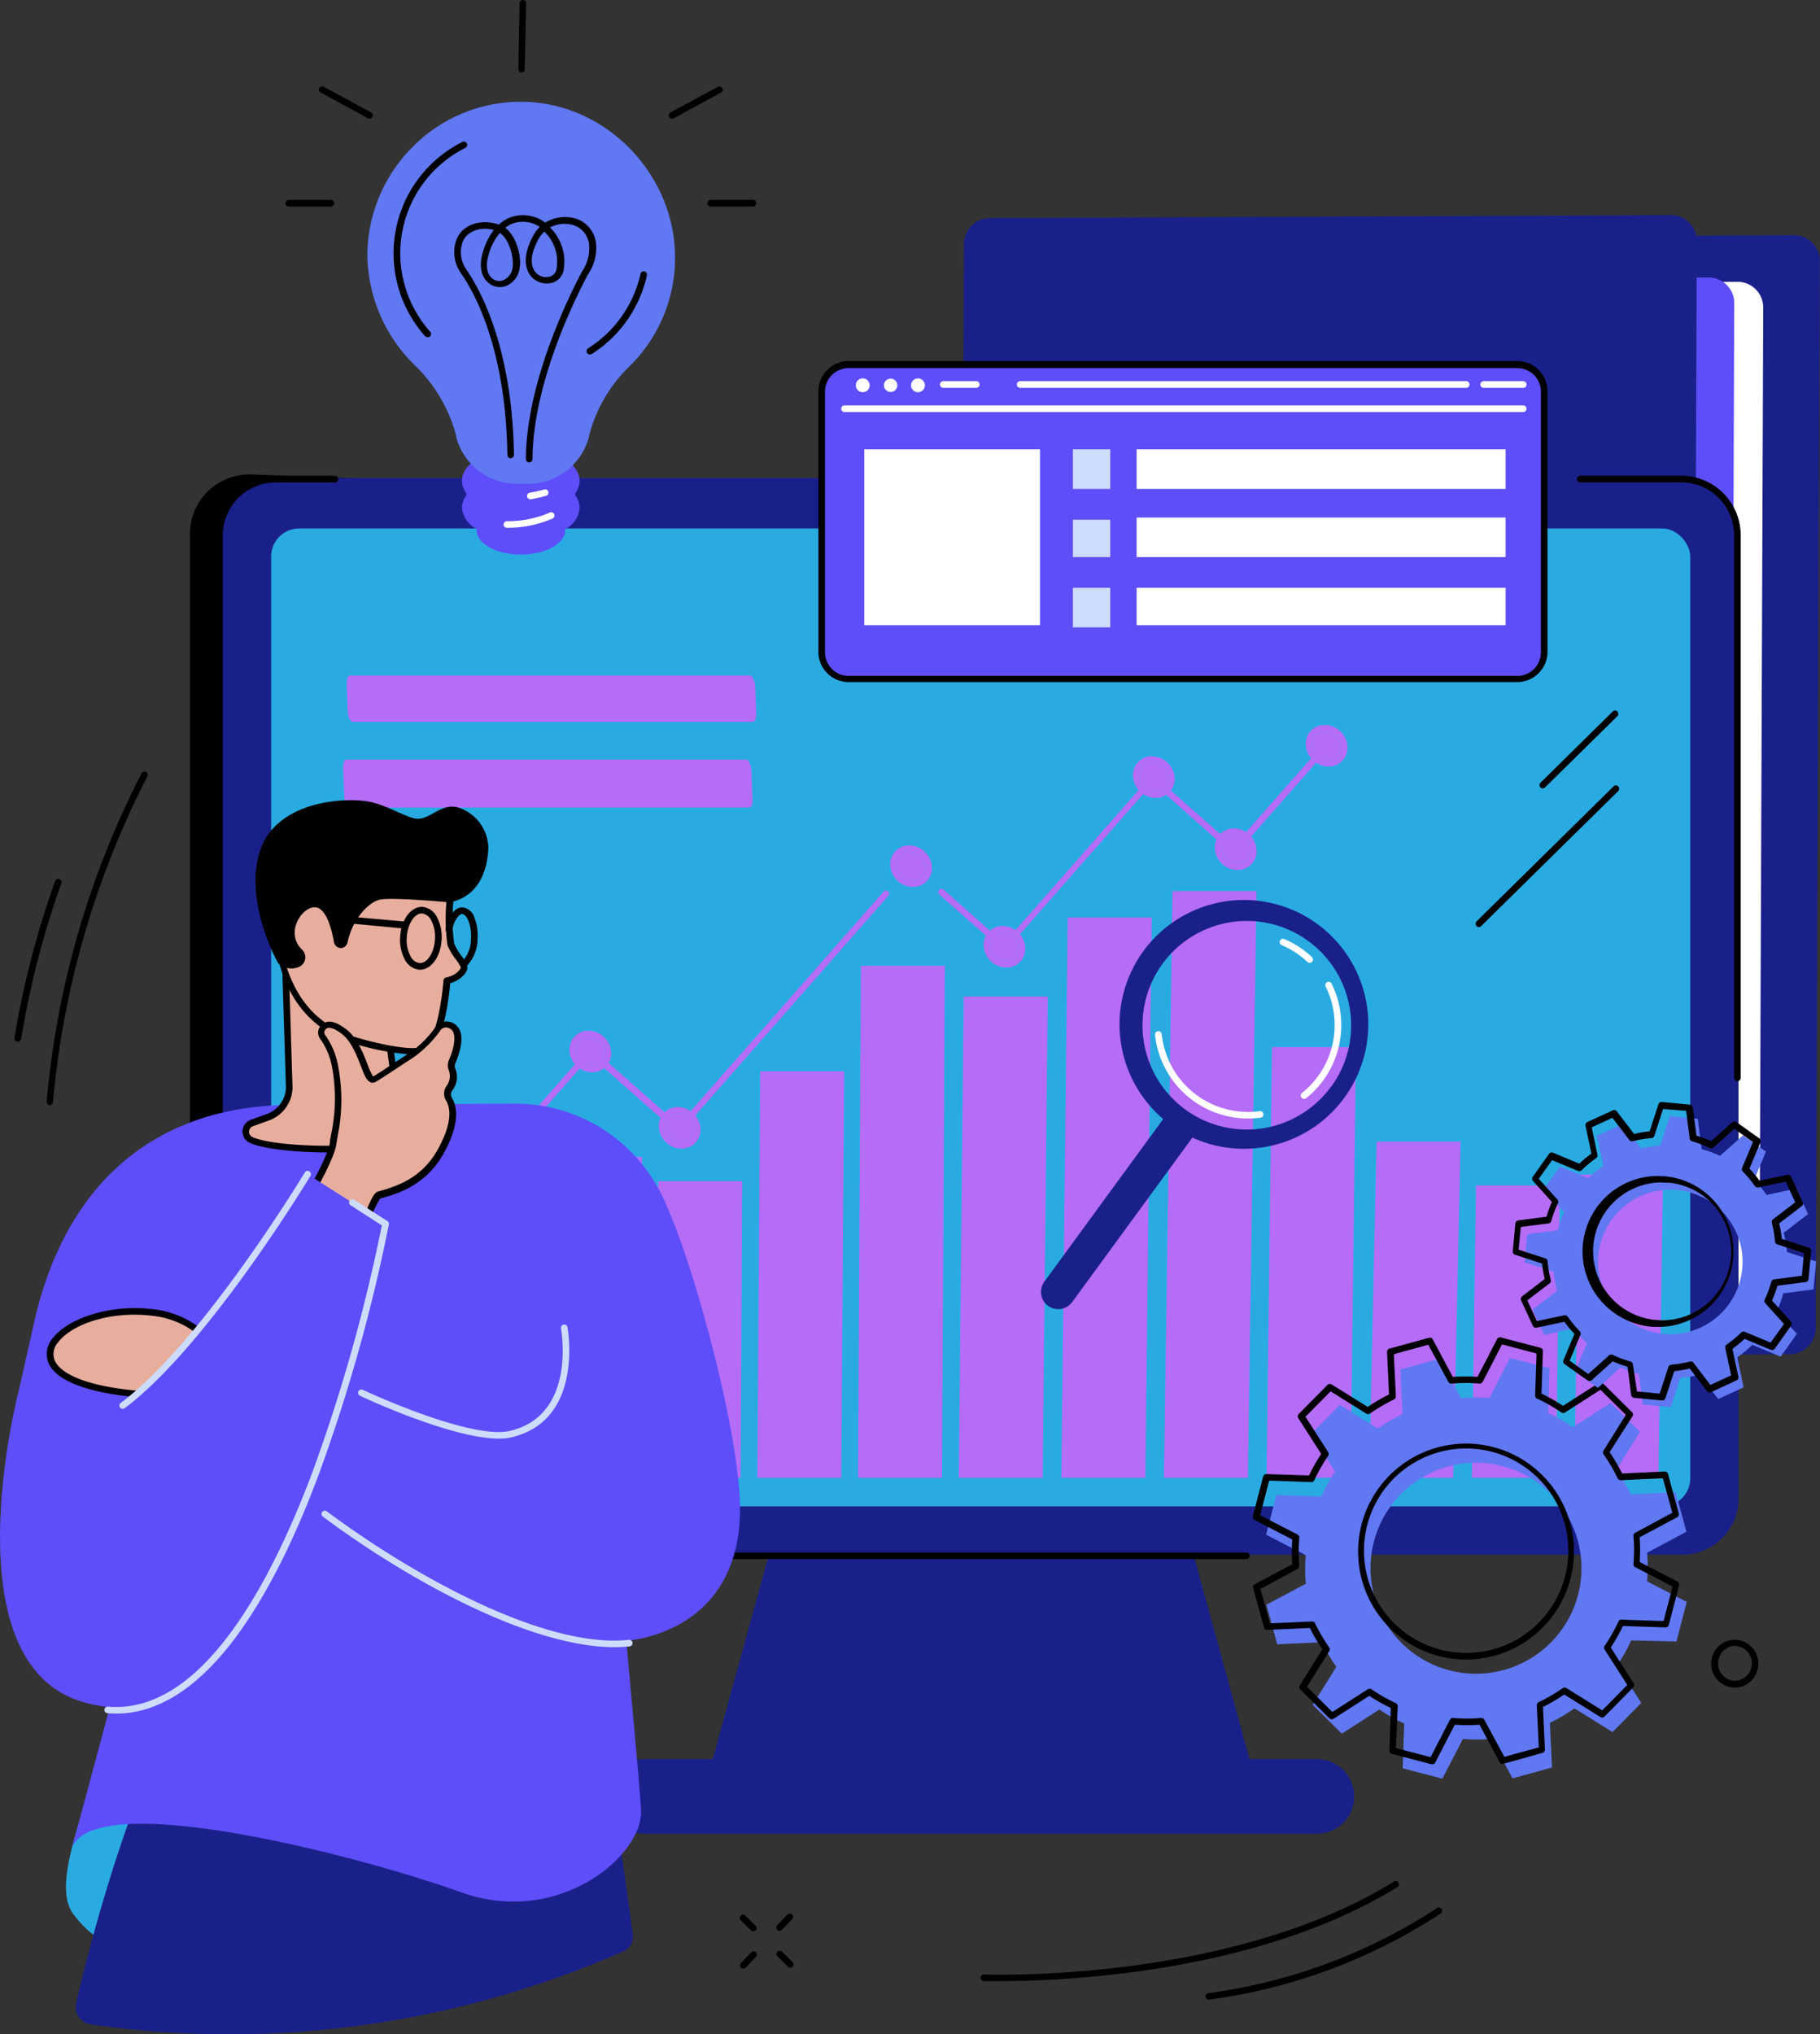 <svg xmlns="http://www.w3.org/2000/svg" viewBox="0 0 272.5 304.44"><rect x="0" y="0" width="272.5" height="304.44" fill="#333333" stroke="none"/><defs><style>.cls-1{fill:#1a2089;}.cls-2{fill:#fff;}.cls-3{fill:#5d4efa;}.cls-4{fill:#29abe2;}.cls-5{fill:#b56cf7;}.cls-6{fill:#cddbfd;}.cls-7{fill:#6078f2;}.cls-8{fill:#e7ae9e;}</style></defs><title>how_nlp_works</title><g id="Layer_2" data-name="Layer 2"><g id="Layer_1-2" data-name="Layer 1"><g id="Business_Intelligence" data-name="Business Intelligence"><path class="cls-1" d="M162.12,199.28l.61-159.72a3.91,3.91,0,0,1,3.88-3.9l102-.46a3.85,3.85,0,0,1,3.86,3.87l-.61,159.72a3.91,3.91,0,0,1-3.88,3.9l-102,.46A3.84,3.84,0,0,1,162.12,199.28Z"/><path class="cls-2" d="M153.7,193.15l.56-146.6a3.92,3.92,0,0,1,3.88-3.91l102-.46A3.84,3.84,0,0,1,264,46.05l-.56,146.6a3.92,3.92,0,0,1-3.88,3.91l-102,.46A3.85,3.85,0,0,1,153.7,193.15Z"/><path class="cls-3" d="M149.38,192.49l.55-146.6a3.91,3.91,0,0,1,3.88-3.9l102-.46a3.83,3.83,0,0,1,3.85,3.87L259.15,192a3.92,3.92,0,0,1-3.88,3.9l-102,.46A3.84,3.84,0,0,1,149.38,192.49Z"/><path class="cls-1" d="M143.69,202.45l.63-165.89a3.91,3.91,0,0,1,3.88-3.91l102-.46a3.85,3.85,0,0,1,3.85,3.87L253.46,202a3.91,3.91,0,0,1-3.88,3.9l-102,.46A3.83,3.83,0,0,1,143.69,202.45Z"/><path d="M111.77,229.25c.43-.24.87-.48,1.31-.7a116.69,116.69,0,0,1,12.25-4.9c15.21-5.53,30.89-9.59,46.4-14.2,5.48-1.63,11-3.24,16.49-4.74C209.47,160.16,247.69,79,244.12,79L37.36,71a8.93,8.93,0,0,0-8.93,8.91V224.27a8.94,8.94,0,0,0,8.93,8.92l74.71-5.06Z"/><polygon class="cls-1" points="173.23 214.77 120.51 214.77 105.55 269.37 188.19 269.37 173.23 214.77"/><path class="cls-1" d="M188.19,269.86H105.55a.49.49,0,0,1-.39-.19.47.47,0,0,1-.08-.43l15-54.6a.5.5,0,0,1,.48-.36h52.72a.5.5,0,0,1,.48.36l14.95,54.6a.5.5,0,0,1-.08.43A.49.49,0,0,1,188.19,269.86Zm-82-1h81.34l-14.69-53.61h-52Z"/><rect class="cls-1" x="33.03" y="71.54" width="227.27" height="161.16" rx="8.41"/><path class="cls-1" d="M197.16,263.78H96.58a5.1,5.1,0,1,0,0,10.19H197.16a5.1,5.1,0,1,0,0-10.19Z"/><path class="cls-1" d="M197.16,274.47H96.58a5.59,5.59,0,1,1,0-11.18H197.16a5.59,5.59,0,1,1,0,11.18ZM96.58,264.27a4.61,4.61,0,1,0,0,9.21H197.16a4.61,4.61,0,1,0,0-9.21Z"/><path d="M260.14,161.82a.49.49,0,0,1-.5-.49V80.12a7.93,7.93,0,0,0-7.92-7.92h-15.1a.5.5,0,0,1,0-1h15.1a8.92,8.92,0,0,1,8.91,8.91v81.21A.49.49,0,0,1,260.14,161.82Z"/><path d="M186.63,233.36H41.28a8.92,8.92,0,0,1-8.91-8.91V80.12a8.92,8.92,0,0,1,8.91-8.91h8.86a.5.5,0,0,1,0,1H41.28a7.93,7.93,0,0,0-7.92,7.92V224.45a7.93,7.93,0,0,0,7.92,7.92H186.63a.49.49,0,0,1,.49.49A.5.5,0,0,1,186.63,233.36Z"/><rect class="cls-4" x="40.6" y="79.1" width="212.47" height="146.36" rx="4.18"/><rect class="cls-5" x="68.16" y="186.32" width="12.58" height="34.86"/><polygon class="cls-5" points="95.81 221.19 96.14 173.17 83.56 173.17 83.23 221.19 95.81 221.19"/><polygon class="cls-5" points="110.89 221.19 111.12 176.78 98.54 176.78 98.31 221.19 110.89 221.19"/><polygon class="cls-5" points="125.96 221.19 126.4 160.34 113.82 160.34 113.39 221.19 125.96 221.19"/><polygon class="cls-5" points="141.04 221.19 141.47 144.55 128.89 144.55 128.47 221.19 141.04 221.19"/><polygon class="cls-5" points="156.12 221.19 156.87 149.16 144.29 149.16 143.55 221.19 156.12 221.19"/><polygon class="cls-5" points="171.49 221.19 172.44 137.32 159.86 137.32 158.91 221.19 171.49 221.19"/><polygon class="cls-5" points="186.85 221.19 188.13 133.37 175.55 133.37 174.27 221.19 186.85 221.19"/><polygon class="cls-5" points="202.21 221.19 203.03 156.72 190.45 156.72 189.63 221.19 202.21 221.19"/><polygon class="cls-5" points="217.58 221.19 218.69 170.87 206.11 170.87 205 221.19 217.58 221.19"/><polygon class="cls-5" points="232.94 221.19 233.57 177.44 220.99 177.44 220.37 221.19 232.94 221.19"/><polygon class="cls-5" points="248.31 221.19 249 175.8 236.43 175.8 235.73 221.19 248.31 221.19"/><path class="cls-5" d="M150.34,142.28a.5.5,0,0,1-.33-.12l-9.38-8.28a.5.5,0,0,1,0-.7.49.49,0,0,1,.69,0l9,8,21.91-24.91a.51.51,0,0,1,.34-.17.52.52,0,0,1,.36.12l11.8,10.42,14-15.89a.5.5,0,0,1,.74.66l-14.3,16.26a.54.54,0,0,1-.34.16.48.48,0,0,1-.36-.12L172.62,117.2l-21.91,24.91a.51.51,0,0,1-.34.17Z"/><path class="cls-5" d="M69.38,179.48a.45.45,0,0,1-.32-.13.48.48,0,0,1,0-.69l19-21.61a.51.51,0,0,1,.34-.17.53.53,0,0,1,.36.13l12.85,11.34,30.67-34.88a.49.49,0,0,1,.7-.05.5.5,0,0,1,0,.7l-31,35.25a.51.51,0,0,1-.34.17.48.48,0,0,1-.36-.12L88.43,158.07,69.75,179.31A.48.48,0,0,1,69.38,179.48Z"/><path class="cls-5" d="M86.26,157.38a1.83,1.83,0,0,1,1.86-2.11,2.46,2.46,0,0,1,2.38,2.11,1.82,1.82,0,0,1-1.85,2.1A2.47,2.47,0,0,1,86.26,157.38Z"/><path class="cls-5" d="M88.12,155.27a2.46,2.46,0,0,1,2.38,2.11,1.82,1.82,0,0,1-1.85,2.1,2.47,2.47,0,0,1-2.39-2.1,1.83,1.83,0,0,1,1.86-2.11Zm0-1a2.83,2.83,0,0,0-2.16.95,2.88,2.88,0,0,0-.68,2.27,3.45,3.45,0,0,0,3.37,3,2.81,2.81,0,0,0,2.83-3.22,3.45,3.45,0,0,0-3.36-3Z"/><path class="cls-5" d="M148.27,141.7a1.83,1.83,0,0,1,1.86-2.1,2.46,2.46,0,0,1,2.38,2.1,1.82,1.82,0,0,1-1.85,2.11A2.47,2.47,0,0,1,148.27,141.7Z"/><path class="cls-5" d="M150.13,139.6a2.46,2.46,0,0,1,2.38,2.1,1.82,1.82,0,0,1-1.85,2.11,2.47,2.47,0,0,1-2.39-2.11,1.83,1.83,0,0,1,1.86-2.1Zm0-1a2.81,2.81,0,0,0-2.83,3.22,3.44,3.44,0,0,0,3.36,3,2.81,2.81,0,0,0,2.83-3.22,3.44,3.44,0,0,0-3.36-3Z"/><path class="cls-5" d="M170.64,116.27a1.82,1.82,0,0,1,1.85-2.11,2.47,2.47,0,0,1,2.39,2.11,1.82,1.82,0,0,1-1.85,2.1A2.47,2.47,0,0,1,170.64,116.27Z"/><path class="cls-5" d="M172.49,114.16a2.47,2.47,0,0,1,2.39,2.11,1.82,1.82,0,0,1-1.85,2.1,2.47,2.47,0,0,1-2.39-2.1,1.82,1.82,0,0,1,1.85-2.11Zm0-1a2.84,2.84,0,0,0-2.16,1,2.88,2.88,0,0,0-.67,2.27,3.45,3.45,0,0,0,3.37,3,2.82,2.82,0,0,0,2.83-3.22,3.45,3.45,0,0,0-3.37-3Z"/><path class="cls-5" d="M182.9,127.09a1.82,1.82,0,0,1,1.85-2.1,2.47,2.47,0,0,1,2.39,2.1,1.82,1.82,0,0,1-1.85,2.11A2.47,2.47,0,0,1,182.9,127.09Z"/><path class="cls-5" d="M184.75,125a2.47,2.47,0,0,1,2.39,2.1,1.82,1.82,0,0,1-1.85,2.11,2.47,2.47,0,0,1-2.39-2.11,1.82,1.82,0,0,1,1.85-2.1Zm0-1a2.81,2.81,0,0,0-2.83,3.22,3.45,3.45,0,0,0,3.37,3,2.81,2.81,0,0,0,2.15-.95,2.85,2.85,0,0,0,.68-2.27,3.44,3.44,0,0,0-3.37-3Z"/><path class="cls-5" d="M196.51,111.62a1.82,1.82,0,0,1,1.85-2.11,2.47,2.47,0,0,1,2.39,2.11,1.82,1.82,0,0,1-1.85,2.1A2.47,2.47,0,0,1,196.51,111.62Z"/><path class="cls-5" d="M198.36,109.51a2.47,2.47,0,0,1,2.39,2.11,1.82,1.82,0,0,1-1.85,2.1,2.47,2.47,0,0,1-2.39-2.1,1.82,1.82,0,0,1,1.85-2.11Zm0-1a2.81,2.81,0,0,0-2.83,3.22,3.45,3.45,0,0,0,3.37,3,2.82,2.82,0,0,0,2.15-.95,2.87,2.87,0,0,0,.68-2.27,3.45,3.45,0,0,0-3.37-3Z"/><path class="cls-5" d="M99.65,168.8a1.82,1.82,0,0,1,1.85-2.1,2.46,2.46,0,0,1,2.38,2.1,1.82,1.82,0,0,1-1.85,2.11A2.46,2.46,0,0,1,99.65,168.8Z"/><path class="cls-5" d="M101.5,166.7a2.46,2.46,0,0,1,2.38,2.1,1.82,1.82,0,0,1-1.85,2.11,2.46,2.46,0,0,1-2.38-2.11,1.82,1.82,0,0,1,1.85-2.1Zm0-1a2.81,2.81,0,0,0-2.83,3.22,3.45,3.45,0,0,0,3.36,3,2.81,2.81,0,0,0,2.83-3.22,3.45,3.45,0,0,0-3.36-3Z"/><path class="cls-5" d="M134.29,129.64a1.83,1.83,0,0,1,1.86-2.1,2.46,2.46,0,0,1,2.38,2.1,1.82,1.82,0,0,1-1.85,2.11A2.48,2.48,0,0,1,134.29,129.64Z"/><path class="cls-5" d="M136.15,127.54a2.46,2.46,0,0,1,2.38,2.1,1.82,1.82,0,0,1-1.85,2.11,2.48,2.48,0,0,1-2.39-2.11,1.83,1.83,0,0,1,1.86-2.1Zm0-1a2.8,2.8,0,0,0-2.83,3.21,3.43,3.43,0,0,0,3.36,3,2.8,2.8,0,0,0,2.83-3.21,3.44,3.44,0,0,0-3.36-3Z"/><path class="cls-5" d="M66.81,179.15A1.82,1.82,0,0,1,68.66,177a2.47,2.47,0,0,1,2.39,2.11,1.83,1.83,0,0,1-1.86,2.1A2.46,2.46,0,0,1,66.81,179.15Z"/><path class="cls-5" d="M68.66,177a2.47,2.47,0,0,1,2.39,2.11,1.83,1.83,0,0,1-1.86,2.1,2.46,2.46,0,0,1-2.38-2.1A1.82,1.82,0,0,1,68.66,177Zm0-1a2.81,2.81,0,0,0-2.83,3.22,3.45,3.45,0,0,0,3.36,3A2.81,2.81,0,0,0,72,179a3.44,3.44,0,0,0-3.36-3Z"/><path class="cls-5" d="M112.73,108.05H52.84c-.38,0-.75-.73-.79-1.64l-.14-4c0-.74.19-1.31.49-1.31h59.9c.38,0,.75.91.78,1.82l.14,3.87C113.25,107.56,113,108.05,112.73,108.05Z"/><path class="cls-5" d="M112.27,120.87h-60c-.34,0-.68-.71-.71-1.53L51.36,115c0-.66.15-1.31.42-1.31h60c.34,0,.7.92.73,1.74l.16,4.28C112.72,120.33,112.55,120.87,112.27,120.87Z"/><path d="M181,299.3a.5.5,0,0,1-.49-.43.48.48,0,0,1,.42-.55,82.52,82.52,0,0,0,34.24-12.74.49.49,0,1,1,.54.82,83.41,83.41,0,0,1-34.64,12.89Z"/><path d="M149.86,296.52c-1.6,0-2.51,0-2.56,0a.49.49,0,0,1-.48-.51.5.5,0,0,1,.52-.48c.36,0,36.7,1.36,61.34-13.9a.49.49,0,1,1,.52.83C188.13,295.48,158.65,296.52,149.86,296.52Z"/><path d="M7.44,165.41h0a.49.49,0,0,1-.45-.54,133.08,133.08,0,0,1,14.2-49.12.49.49,0,0,1,.88.45A132.16,132.16,0,0,0,7.93,165,.49.49,0,0,1,7.44,165.41Z"/><path d="M2.65,155.91H2.57a.49.49,0,0,1-.4-.57A133.37,133.37,0,0,1,8.25,131.9a.49.49,0,1,1,.92.33,133.18,133.18,0,0,0-6,23.26A.5.5,0,0,1,2.65,155.91Z"/><path class="cls-2" d="M242,118l-20.57,20.25Z"/><path d="M221.43,138.75a.49.49,0,0,1-.35-.15.49.49,0,0,1,0-.7l20.56-20.25a.5.5,0,0,1,.7.7L221.78,138.6A.49.49,0,0,1,221.43,138.75Z"/><path class="cls-2" d="M241.86,106.88,231,117.54Z"/><path d="M231,118a.51.51,0,0,1-.36-.15.49.49,0,0,1,0-.69l10.82-10.66a.49.49,0,1,1,.7.7l-10.83,10.66A.49.49,0,0,1,231,118Z"/><path d="M116.7,289a.51.51,0,0,1-.34-.14.5.5,0,0,1,0-.7l1.55-1.62a.49.49,0,0,1,.7,0,.5.5,0,0,1,0,.7l-1.55,1.62A.52.52,0,0,1,116.7,289Z"/><path d="M111.27,294.66a.48.48,0,0,1-.34-.13.5.5,0,0,1,0-.7l1.56-1.62a.48.48,0,0,1,.69,0,.49.49,0,0,1,0,.7l-1.55,1.62A.51.51,0,0,1,111.27,294.66Z"/><path d="M112.79,289.07a.49.49,0,0,1-.34-.14l-1.58-1.55a.5.5,0,0,1,.69-.71l1.58,1.56a.49.49,0,0,1,0,.7A.5.5,0,0,1,112.79,289.07Z"/><path d="M118.31,294.51a.52.52,0,0,1-.35-.14l-1.57-1.56a.48.48,0,0,1,0-.69.49.49,0,0,1,.7,0l1.58,1.55a.5.5,0,0,1,0,.7A.49.49,0,0,1,118.31,294.51Z"/><path d="M259.75,252.59a3.39,3.39,0,0,1-1.25-.24,3.5,3.5,0,0,1-2-1.9,3.62,3.62,0,0,1,1.8-4.72h0a3.48,3.48,0,0,1,2.67-.07,3.55,3.55,0,0,1,2,1.91,3.61,3.61,0,0,1-1.8,4.71A3.4,3.4,0,0,1,259.75,252.59Zm-1-6a2.62,2.62,0,0,0-1.29,3.43,2.5,2.5,0,0,0,1.41,1.37,2.39,2.39,0,0,0,1.91-.05,2.61,2.61,0,0,0,1.3-3.42,2.53,2.53,0,0,0-1.42-1.38,2.48,2.48,0,0,0-1.91,0Z"/><rect class="cls-3" x="123.03" y="54.57" width="108.18" height="47.03" rx="4.03"/><path d="M227.18,102.09H127.06a4.53,4.53,0,0,1-4.53-4.52v-39a4.53,4.53,0,0,1,4.53-4.53H227.18a4.53,4.53,0,0,1,4.52,4.53v39A4.53,4.53,0,0,1,227.18,102.09Zm-100.12-47a3.55,3.55,0,0,0-3.54,3.54v39a3.55,3.55,0,0,0,3.54,3.54H227.18a3.54,3.54,0,0,0,3.53-3.54v-39a3.54,3.54,0,0,0-3.53-3.54Z"/><path class="cls-2" d="M228.07,61.67H126.44a.49.49,0,0,1-.49-.49.5.5,0,0,1,.49-.5H228.07a.5.5,0,0,1,.49.5A.49.49,0,0,1,228.07,61.67Z"/><path class="cls-2" d="M130.21,57.67a1,1,0,0,1-2.07,0,1,1,0,1,1,2.07,0Z"/><path class="cls-2" d="M134.35,57.67a1,1,0,1,1-1-1A1,1,0,0,1,134.35,57.67Z"/><path class="cls-2" d="M138.48,57.67a1,1,0,0,1-2.07,0,1,1,0,1,1,2.07,0Z"/><path class="cls-2" d="M228.07,58.05h-5.92a.49.49,0,1,1,0-1h5.92a.49.49,0,1,1,0,1Z"/><path class="cls-2" d="M219.52,58.05H152.75a.49.49,0,0,1,0-1h66.77a.49.49,0,1,1,0,1Z"/><path class="cls-2" d="M146.17,58.05h-4.93a.49.49,0,0,1,0-1h4.93a.49.49,0,1,1,0,1Z"/><rect class="cls-2" x="129.4" y="67.26" width="26.31" height="26.31"/><rect class="cls-6" x="160.64" y="67.26" width="5.59" height="5.92"/><rect class="cls-2" x="170.18" y="67.26" width="55.25" height="5.92"/><rect class="cls-6" x="160.64" y="77.79" width="5.59" height="5.59"/><rect class="cls-2" x="170.18" y="77.46" width="55.25" height="5.92"/><rect class="cls-6" x="160.64" y="87.98" width="5.59" height="5.92"/><rect class="cls-2" x="170.18" y="87.98" width="55.25" height="5.59"/><path class="cls-3" d="M85.8,74.48a1,1,0,0,1,0-1.1,2.54,2.54,0,0,0,.49-1.47c0-2.4-3.72-4.35-8.31-4.35s-8.32,2-8.32,4.35a2.54,2.54,0,0,0,.49,1.47,1,1,0,0,1,0,1.1A2.56,2.56,0,0,0,69.66,76c0,1.14.84,2.18,2.21,3a1.74,1.74,0,0,0-.05.39c0,1.78,2.76,3.22,6.16,3.22s6.15-1.44,6.15-3.22a1.74,1.74,0,0,0,0-.39c1.37-.78,2.21-1.82,2.21-3A2.56,2.56,0,0,0,85.8,74.48Z"/><path class="cls-3" d="M78,83c-3.73,0-6.65-1.63-6.65-3.71a.66.66,0,0,1,0-.14A3.93,3.93,0,0,1,69.17,76a3.09,3.09,0,0,1,.57-1.75.45.45,0,0,0,0-.54,3,3,0,0,1-.57-1.75c0-2.71,3.87-4.84,8.81-4.84s8.8,2.13,8.8,4.84a3,3,0,0,1-.57,1.75.48.48,0,0,0,0,.54h0A3.09,3.09,0,0,1,86.78,76a3.92,3.92,0,0,1-2.16,3.21v.14C84.62,81.38,81.7,83,78,83Zm0-15c-4.24,0-7.82,1.77-7.82,3.86a2.08,2.08,0,0,0,.4,1.2,1.46,1.46,0,0,1,0,1.65,2.07,2.07,0,0,0-.4,1.19c0,.92.69,1.81,2,2.53l.33.18-.09.36a1.41,1.41,0,0,0,0,.28C72.32,80.78,74.91,82,78,82s5.66-1.25,5.66-2.73a1,1,0,0,0,0-.28l-.08-.36.32-.18c1.26-.72,2-1.61,2-2.53a2.15,2.15,0,0,0-.4-1.19h0a1.43,1.43,0,0,1,0-1.65,2.15,2.15,0,0,0,.4-1.2C85.8,69.82,82.22,68.05,78,68.05Z"/><path class="cls-7" d="M100.54,38.55c0-12.32-10.25-22.83-22.57-22.83A22.77,22.77,0,0,0,55.44,38.24a23,23,0,0,0,7.1,16.17,23.33,23.33,0,0,1,6.19,10.64l0,.2a8.9,8.9,0,0,0,8.62,6.66h1.66a8.92,8.92,0,0,0,8.63-6.66l0-.12a22.77,22.77,0,0,1,6.09-10.61A22.21,22.21,0,0,0,100.54,38.55Z"/><path class="cls-7" d="M79.06,72.41H77.4a9.41,9.41,0,0,1-9.1-7l0-.19a22.73,22.73,0,0,0-6.06-10.42A23.44,23.44,0,0,1,55,38.24,23.07,23.07,0,0,1,61.77,22,22.76,22.76,0,0,1,78,15.23h0c12.5,0,23.07,10.68,23.07,23.32a22.67,22.67,0,0,1-6.88,16.33,22.27,22.27,0,0,0-6,10.37l0,.12A9.42,9.42,0,0,1,79.06,72.41ZM78,16.21a22.17,22.17,0,0,0-22,22,22.48,22.48,0,0,0,7,15.81A23.66,23.66,0,0,1,69.2,64.93l.06.19a8.41,8.41,0,0,0,8.14,6.3h1.66a8.41,8.41,0,0,0,8.15-6.3l0-.12a23.34,23.34,0,0,1,6.23-10.83,21.67,21.67,0,0,0,6.58-15.62C100.05,26.44,89.94,16.21,78,16.21Z"/><path d="M79.23,69.21h0a.49.49,0,0,1-.49-.49c.05-12,7.06-25.59,8.47-28.19a6.1,6.1,0,0,0,1-3.83,3.42,3.42,0,0,0-2.34-3,4.72,4.72,0,0,0-3.53.34,7.12,7.12,0,0,1,2,6.61,2.44,2.44,0,0,1-2,1.75,3.1,3.1,0,0,1-3-1.27c-.57-.83-1.27-2.71.58-6a4.91,4.91,0,0,1,.9-1.17l-.1-.06a4.54,4.54,0,0,0-3.94-.45,4.31,4.31,0,0,0-1.14.64c1.68,1.23,2.51,4.34,2.15,6.1a3.27,3.27,0,0,1-2.17,2.66,2.69,2.69,0,0,1-2.67-.68c-1-1-1.2-2.59-.64-4.45a9.93,9.93,0,0,1,1.63-3.3c-2.46-.64-4.17.54-4.63,1.69a4.51,4.51,0,0,0,.53,4.25c2,2.94,6.87,11.54,7.11,27.73a.51.51,0,0,1-.49.5h0a.49.49,0,0,1-.49-.49c-.23-15.91-4.93-24.3-6.93-27.17a5.44,5.44,0,0,1-.64-5.19c.76-1.87,3.29-3.13,6.29-2.13a5.49,5.49,0,0,1,1.76-1.09,5.59,5.59,0,0,1,4.81.54l.37.26a5.73,5.73,0,0,1,4.61-.59,4.38,4.38,0,0,1,3,3.73A6.93,6.93,0,0,1,88.08,41c-1.39,2.56-8.31,15.93-8.35,27.72A.51.51,0,0,1,79.23,69.21Zm-4.4-34.34a8.49,8.49,0,0,0-1.66,3.22c-.46,1.49-.32,2.75.39,3.46a1.68,1.68,0,0,0,1.69.43,2.33,2.33,0,0,0,1.49-1.9C77,38.6,76.22,35.72,74.83,34.87Zm6.67-.2a4.39,4.39,0,0,0-.81,1c-1.58,2.8-1.07,4.28-.63,4.92a2.08,2.08,0,0,0,2,.87,1.46,1.46,0,0,0,1.22-1A6.19,6.19,0,0,0,81.5,34.67Z"/><path d="M88.31,53.05a.48.48,0,0,1-.41-.23.49.49,0,0,1,.15-.68A17.75,17.75,0,0,0,95.9,41a.5.5,0,0,1,.59-.38.49.49,0,0,1,.37.59A18.78,18.78,0,0,1,88.58,53,.56.56,0,0,1,88.31,53.05Z"/><path d="M64,50.46a.49.49,0,0,1-.37-.16,18.65,18.65,0,0,1,5.65-29.08.5.5,0,0,1,.44.89A17.64,17.64,0,0,0,64.4,49.64a.5.5,0,0,1,0,.7A.52.52,0,0,1,64,50.46Z"/><path class="cls-2" d="M79.4,74.73a.49.49,0,0,1-.49-.41.5.5,0,0,1,.4-.57,19.9,19.9,0,0,0,2.18-.49.5.5,0,0,1,.61.34.49.49,0,0,1-.34.61,21.76,21.76,0,0,1-2.28.52Z"/><path class="cls-2" d="M75.89,79a.49.49,0,0,1-.49-.49.5.5,0,0,1,.49-.5,15.89,15.89,0,0,0,6.43-1.29.49.49,0,1,1,.42.89A17,17,0,0,1,75.9,79Z"/><path d="M78.09,10.84h0a.48.48,0,0,1-.48-.5L77.8.48A.5.5,0,0,1,78.29,0h0a.5.5,0,0,1,.49.5l-.21,9.86A.48.48,0,0,1,78.09,10.84Z"/><path d="M49.53,30.92h-6.3a.49.49,0,0,1,0-1h6.3a.5.5,0,0,1,0,1Z"/><path d="M55.33,17.76a.46.46,0,0,1-.23-.06L48,13.85a.48.48,0,0,1-.2-.66.49.49,0,0,1,.67-.2l7.1,3.84a.49.49,0,0,1,.2.67A.49.49,0,0,1,55.33,17.76Z"/><path d="M106.43,30.92a.5.5,0,0,1,0-1h6.29a.49.49,0,1,1,0,1Z"/><path d="M100.62,17.76a.49.49,0,0,1-.43-.26.49.49,0,0,1,.2-.67L107.48,13a.49.49,0,0,1,.67.2.48.48,0,0,1-.2.66l-7.09,3.85A.53.53,0,0,1,100.62,17.76Z"/><path class="cls-4" d="M12.22,271.42c-1.45,5-3.73,11.82-1.21,15.12,4.58,6,8.38,5,14,3,11.3-4.12,29.33-10.63,34.59-7l.24-11.08Z"/><path class="cls-1" d="M94.74,289.53c-1.95-14.52-3.41-23.82-3.41-23.82L25.75,254.32,19.2,272.89c-2,5.62-4.64,13.94-7.15,24.17-.19.8-.42,1.73-.65,2.73A2.63,2.63,0,0,0,13.58,303a146.31,146.31,0,0,0,79.75-10.93A2.41,2.41,0,0,0,94.74,289.53Z"/><path class="cls-3" d="M77,165.18a24.44,24.44,0,0,1,22.06,13.64c4.75,9.71,11.47,35.13,11.73,46.23.46,19.39-16.54,20.49-17,20.52,0,0,0,0,0,0,0,.56,2,21.64,2.19,25.38.29,6.84-12.4,17.52-27,12.26s-54.14-15.66-58.16-6.78c0,0,0,0,0,0L27.4,214.76s0,0,0,0l-13.64.66h0L2.62,209h0l2.81-12.47c5.35-21.3,19.65-31.07,38.11-31.15Z"/><path class="cls-8" d="M33.24,212.76c-2.55-.47-1.85-3.43-10.81-4-25.86-1.54-13.33-14.67,1.48-12.17,4.91.83,6.85,4,8.69,4.81C48.1,208.2,38.33,213.7,33.24,212.76Z"/><path d="M34.49,213.36a8.36,8.36,0,0,1-1.34-.11h0A4.27,4.27,0,0,1,31,212c-1.17-1-2.76-2.39-8.6-2.74-8.45-.5-13.81-2.35-15.11-5.19a3.6,3.6,0,0,1,.62-3.79c2.3-3,9-5.37,16.09-4.17a14,14,0,0,1,7,3.56A8.56,8.56,0,0,0,32.8,201c8.15,3.55,9.14,6.64,8.54,8.6C40.63,211.92,37.33,213.36,34.49,213.36Zm-1.16-1.08c2.57.47,6.41-.83,7.07-3s-2.24-4.9-8-7.41a9.28,9.28,0,0,1-2-1.43,12.87,12.87,0,0,0-6.55-3.35c-6.77-1.14-13,1-15.13,3.8a2.6,2.6,0,0,0-.51,2.78c.53,1.17,3,3.94,14.27,4.62,6.18.36,7.91,1.88,9.18,3a3.47,3.47,0,0,0,1.69,1Z"/><path class="cls-8" d="M65.8,168.81a1.31,1.31,0,0,0-.72-2.28l-1.76-.21a4.91,4.91,0,0,1-4.06-3.22l-2.89-21.33-5.93,2.12L42.6,140l.7,22.8A4.88,4.88,0,0,1,40,167.24l-2.3.81a1.38,1.38,0,0,0-.09,2.58C42.32,172.66,61.28,172.68,65.8,168.81Z"/><path d="M49.2,172.49c-5.06,0-9.73-.53-11.75-1.41a1.87,1.87,0,0,1,.13-3.49l2.29-.82a4.35,4.35,0,0,0,2.94-4L42.11,140a.49.49,0,0,1,.23-.43.46.46,0,0,1,.48,0l7.65,3.78,5.73-2a.48.48,0,0,1,.42,0,.5.5,0,0,1,.24.35L59.74,163a4.4,4.4,0,0,0,3.64,2.85l1.76.21a1.81,1.81,0,0,1,1,3.15h0C63.36,171.54,55.93,172.49,49.2,172.49Zm-6.08-31.67.68,22a5.35,5.35,0,0,1-3.6,4.91l-2.29.82a.88.88,0,0,0-.06,1.66c4.3,1.88,23.25,2,27.63-1.74h0a.79.79,0,0,0,.24-.83A.81.81,0,0,0,65,167l-1.76-.21a5.38,5.38,0,0,1-4.47-3.54.44.44,0,0,1,0-.1L56,142.44l-5.35,1.91a.48.48,0,0,1-.39,0Z"/><path class="cls-8" d="M59,124.81c10.1,3.71,8.36,10.25,8.36,10.25a28.36,28.36,0,0,0,.14,6.28c.28,1,1.89,2.83,2,3.38s-.8,1.67-2.55,2.07c0,0-.66,8.73-2.95,10.16s-11.1-1.32-11.1-1.32L51.38,155c-4.78-1.92-7.7-5.9-9.09-10.83C42.29,144.21,35.86,116.29,59,124.81Z"/><path d="M61.8,157.85a37.76,37.76,0,0,1-9.09-1.75h0l-1.48-.59c-4.59-1.85-7.84-5.7-9.37-11.15-.14-.6-3.15-14,3-19.46,3.09-2.72,7.91-2.91,14.32-.55h0c9.9,3.65,8.83,10.12,8.68,10.79A26.68,26.68,0,0,0,68,141.2a8.61,8.61,0,0,0,1.08,1.86,4.9,4.9,0,0,1,.9,1.59c.11.84-.9,2-2.57,2.52-.17,1.83-.92,8.8-3.16,10.2A4.81,4.81,0,0,1,61.8,157.85ZM53,155.17c2.41.75,9,2.43,10.68,1.36,1.51-.95,2.47-6.5,2.72-9.78a.48.48,0,0,1,.38-.44C68.34,146,69,145,69,144.79a8.17,8.17,0,0,0-.73-1.18A8.59,8.59,0,0,1,67,141.47a28.57,28.57,0,0,1-.16-6.45.29.29,0,0,1,0-.09c.06-.25,1.46-6.16-8.06-9.66h0c-6-2.23-10.53-2.1-13.33.36-5.73,5.05-2.75,18.34-2.72,18.47,1.45,5.12,4.49,8.76,8.79,10.48Z"/><path d="M55.67,120.08c2.65.65,5.25,2.3,6.62,2.45,2.21.24,3.81-2.6,6.6-1.57a6.5,6.5,0,0,1,4.19,5.35,5.17,5.17,0,0,1,0,1.25c-.51,6-4.24,7.23-5.76,7.5,0,0-8.76-.81-10.47-.4s-4.07,2.88-4.82,6.41a1.05,1.05,0,0,1-1,.83h0A1.08,1.08,0,0,1,50,141c-.29-1.7-1.09-5.1-2.81-5.2-2-.12-4.58,3.86-1.95,6.35a1.58,1.58,0,0,1-.49,2.58,2.93,2.93,0,0,1-3.11-.57s-5.19-9.1-2.72-16.78S52.14,119.22,55.67,120.08Z"/><path d="M69.77,144.56a.49.49,0,0,1-.37-.16.5.5,0,0,1,0-.7,5,5,0,0,0,1.12-3.22,6.35,6.35,0,0,0-.39-2.68c-.25-.58-.58-.93-.9-1-.5,0-1.23.88-1.53,2.44a.49.49,0,0,1-.57.39.49.49,0,0,1-.4-.57c.38-2,1.41-3.31,2.55-3.25a2.18,2.18,0,0,1,1.76,1.56,7.21,7.21,0,0,1,.46,3.11,5.91,5.91,0,0,1-1.43,3.9A.46.46,0,0,1,69.77,144.56Z"/><path d="M62.88,145.14h-.11a2.75,2.75,0,0,1-2.19-1.58,6.32,6.32,0,0,1-.67-3.28h0c.14-2.63,1.61-4.62,3.35-4.54a2.72,2.72,0,0,1,2.18,1.58,6.2,6.2,0,0,1,.68,3.28C66,143.18,64.57,145.14,62.88,145.14Zm.27-8.42c-1.13,0-2.15,1.63-2.25,3.61h0a5.15,5.15,0,0,0,.55,2.75,1.79,1.79,0,0,0,1.37,1.07c1.15.06,2.21-1.59,2.31-3.6a5.22,5.22,0,0,0-.55-2.75,1.76,1.76,0,0,0-1.37-1.07Zm-2.75,3.59h0Z"/><path d="M60.72,139h0L51,138.08a.49.49,0,1,1,.09-1l9.63.86a.5.5,0,0,1,0,1Z"/><path class="cls-8" d="M45.36,180.58s3.75,5.88,7.13,4.84c1.77-.55,3.51-6.35,4.21-6.55,2.27-.66,6.58-1.74,9.23-6.47,2.47-4.42,1.93-6.78,1.3-7.86a1.49,1.49,0,0,1,0-1.6,3,3,0,0,0,.46-2.85,1.52,1.52,0,0,1,0-1.2c.63-1.46,1.79-4.83-.47-5.49a1.52,1.52,0,0,0-1.65.56,16.46,16.46,0,0,1-4.07,4c-2.62,1.67-4.19,2.81-5.51,3.56-1.13.64-1.72-5-4.43-7.1-2.41-1.88-3.23-.93-3.47-.05s1.25,1.23,2.1,5.43c1,4.91,0,9-.35,11.25C49.53,173.68,45.36,180.58,45.36,180.58Z"/><path d="M51.67,186c-3.37,0-6.58-5-6.73-5.2a.49.49,0,0,1,0-.52c0-.07,4.12-6.83,4.46-9.3,0-.36.11-.77.19-1.23a26.16,26.16,0,0,0,.16-9.85,10.59,10.59,0,0,0-1.65-4.19,1.72,1.72,0,0,1-.44-1.47A1.79,1.79,0,0,1,48.78,153c.8-.27,1.83.1,3.12,1.11,1.57,1.22,2.46,3.49,3.11,5.15a9.25,9.25,0,0,0,.86,1.86c.71-.41,1.5-.94,2.5-1.6.82-.55,1.76-1.17,2.91-1.9a15.54,15.54,0,0,0,3.93-3.91,2,2,0,0,1,2.19-.75,2.21,2.21,0,0,1,1.42,1.19c.65,1.38,0,3.47-.64,5a1,1,0,0,0,0,.81,3.33,3.33,0,0,1-.5,3.31,1,1,0,0,0,0,1.08c.79,1.34,1.21,3.88-1.29,8.35-2.64,4.72-6.93,6-9.23,6.62l-.23.06a13.16,13.16,0,0,0-1,1.89c-1.13,2.43-2.09,4.31-3.29,4.68A3.2,3.2,0,0,1,51.67,186Zm-5.73-5.48c1.14,1.68,4.06,5.11,6.4,4.39.88-.27,2-2.61,2.69-4.16s1.06-2.26,1.54-2.4l.28-.08c2.32-.67,6.21-1.79,8.65-6.15s1.84-6.45,1.3-7.37a2,2,0,0,1,0-2.13,2.48,2.48,0,0,0,.42-2.37,2,2,0,0,1,0-1.59c.79-1.84,1-3.36.64-4.17a1.17,1.17,0,0,0-.8-.66,1,1,0,0,0-1.11.38,17.05,17.05,0,0,1-4.21,4.17c-1.13.72-2.06,1.34-2.88,1.88-1.06.7-1.89,1.25-2.64,1.68a.83.83,0,0,1-.7.07c-.6-.21-1-1.11-1.49-2.47-.61-1.55-1.44-3.68-2.79-4.74s-1.95-1-2.21-.94a.85.85,0,0,0-.48.64c0,.12,0,.24.31.67a11.37,11.37,0,0,1,1.79,4.53A26.79,26.79,0,0,1,50.56,170c-.07.45-.14.85-.19,1.21C50.05,173.55,46.73,179.24,45.94,180.56Z"/><path class="cls-3" d="M57.72,183.18l-11.36-7.24S31,200.77,19.37,209.2c-5.66,4.1-16.64-.72-16.64-.72S-7.81,249,12.54,254.79C46.44,264.44,57.72,183.18,57.72,183.18Z"/><path class="cls-6" d="M92,246.54c-12.81,0-31.23-10.28-43.66-19.54a.48.48,0,0,1-.1-.69.49.49,0,0,1,.69-.1C62,235.93,81.64,246.8,94.17,245.44a.49.49,0,0,1,.54.44.49.49,0,0,1-.44.54A21.44,21.44,0,0,1,92,246.54Z"/><path class="cls-6" d="M74.69,215.32c-7.1,0-20.18-6.12-20.79-6.41a.49.49,0,1,1,.42-.89c.16.07,16.2,7.59,22.12,6.13C86.39,211.72,84,199,84,198.84a.49.49,0,0,1,.39-.58.5.5,0,0,1,.58.39c0,.14,2.56,13.81-8.3,16.46A8,8,0,0,1,74.69,215.32Z"/><path class="cls-6" d="M18.38,210.87a.49.49,0,0,1-.3-.89c12.24-9.14,27.4-34.24,27.56-34.49a.48.48,0,0,1,.67-.17.49.49,0,0,1,.17.68c-.15.25-15.42,25.51-27.81,34.77A.45.45,0,0,1,18.38,210.87Z"/><path class="cls-6" d="M17.4,256.48q-.66,0-1.32-.06a.49.49,0,0,1-.45-.53.49.49,0,0,1,.53-.45c14,1.21,24.37-18.45,30.64-35.16a252.49,252.49,0,0,0,10.37-36.87l-4.67-3a.49.49,0,1,1,.53-.83L58,182.76a.49.49,0,0,1,.22.51,252.23,252.23,0,0,1-10.47,37.35c-4,10.78-8.45,19.27-13.07,25.25C29.2,252.91,23.4,256.48,17.4,256.48Z"/><path class="cls-7" d="M251,245.69l1.55-5.93-5.94-3.08a26.45,26.45,0,0,0,0-4.27l5.9-3.15-1.62-5.91-6.7.3A25.61,25.61,0,0,0,242,220l3.54-5.68L241.15,210l-5.64,3.6a25.37,25.37,0,0,0-3.71-2.1l.22-6.7-5.93-1.55-3.08,6a25.35,25.35,0,0,0-4.27,0l-3.15-5.9-5.91,1.62.31,6.69a26.17,26.17,0,0,0-3.69,2.16l-5.68-3.55-4.31,4.37,3.61,5.63a25.13,25.13,0,0,0-2.11,3.72l-6.7-.23-1.55,5.94,5.95,3.07a25.47,25.47,0,0,0,0,4.28l-5.9,3.14,1.62,5.92,6.69-.31a26.07,26.07,0,0,0,2.16,3.68l-3.54,5.69,4.36,4.31,5.63-3.61a26.06,26.06,0,0,0,3.72,2.11l-.23,6.69,5.94,1.55,3.08-5.95a24.35,24.35,0,0,0,4.27,0l3.15,5.91,5.91-1.63-.31-6.69a24.63,24.63,0,0,0,3.68-2.16l5.69,3.55,4.31-4.36-3.61-5.64a25.52,25.52,0,0,0,2.11-3.72ZM217,250a15.79,15.79,0,1,1,19.27-11.29A15.79,15.79,0,0,1,217,250Z"/><path d="M214.45,264.06h-.12l-5.93-1.55a.49.49,0,0,1-.37-.5l.21-6.37a27.29,27.29,0,0,1-3.22-1.82l-5.36,3.43a.5.5,0,0,1-.61-.06l-4.36-4.31a.5.5,0,0,1-.08-.62l3.38-5.41a24.2,24.2,0,0,1-1.87-3.19l-6.37.3a.5.5,0,0,1-.5-.36l-1.62-5.92a.49.49,0,0,1,.24-.56l5.62-3a26.85,26.85,0,0,1,0-3.7l-5.66-2.93a.5.5,0,0,1-.25-.56l1.55-5.94a.49.49,0,0,1,.5-.36l6.37.21a25.24,25.24,0,0,1,1.82-3.22l-3.43-5.36a.48.48,0,0,1,.06-.61l4.31-4.37a.5.5,0,0,1,.61-.07l5.41,3.37a26.79,26.79,0,0,1,3.19-1.86l-.29-6.37a.5.5,0,0,1,.36-.5l5.92-1.62a.48.48,0,0,1,.56.24l3,5.62a25.35,25.35,0,0,1,3.7,0l2.93-5.66a.49.49,0,0,1,.56-.25l5.93,1.55a.49.49,0,0,1,.37.5l-.21,6.36a26.75,26.75,0,0,1,3.22,1.83l5.36-3.43a.48.48,0,0,1,.61.06l4.36,4.31a.49.49,0,0,1,.08.61L241,217.35a26.86,26.86,0,0,1,1.87,3.19l6.37-.29a.5.5,0,0,1,.5.36l1.62,5.91a.5.5,0,0,1-.24.57l-5.62,3a26.84,26.84,0,0,1,0,3.7l5.66,2.93a.49.49,0,0,1,.25.56l-1.55,5.93a.5.5,0,0,1-.5.37l-6.37-.21a26.69,26.69,0,0,1-1.82,3.22l3.43,5.36a.49.49,0,0,1-.06.61l-4.31,4.36a.47.47,0,0,1-.61.07l-5.42-3.37a26,26,0,0,1-3.18,1.87l.29,6.37a.5.5,0,0,1-.36.5L225.08,264a.49.49,0,0,1-.56-.24l-3-5.62a25.37,25.37,0,0,1-3.7,0l-2.93,5.67A.5.5,0,0,1,214.45,264.06ZM209,261.64,214.2,263l2.89-5.6a.49.49,0,0,1,.48-.26,25.47,25.47,0,0,0,4.19,0,.48.48,0,0,1,.48.26l3,5.55,5.16-1.41-.3-6.3a.53.53,0,0,1,.28-.47,25.14,25.14,0,0,0,3.62-2.11.48.48,0,0,1,.54,0l5.35,3.34,3.76-3.8-3.4-5.31a.5.5,0,0,1,0-.54,25,25,0,0,0,2.07-3.65.48.48,0,0,1,.46-.28l6.3.21,1.35-5.17-5.6-2.9a.49.49,0,0,1-.26-.47,25.47,25.47,0,0,0,0-4.19.48.48,0,0,1,.26-.48l5.56-3-1.42-5.16-6.3.29a.51.51,0,0,1-.47-.28,25.58,25.58,0,0,0-2.11-3.61.48.48,0,0,1,0-.54l3.34-5.35-3.8-3.76-5.3,3.4a.52.52,0,0,1-.55,0,24.47,24.47,0,0,0-3.64-2.07.49.49,0,0,1-.29-.46l.21-6.3-5.17-1.36-2.89,5.6a.51.51,0,0,1-.48.27,24.41,24.41,0,0,0-4.19,0,.51.51,0,0,1-.48-.26l-3-5.56-5.16,1.42L209,209a.48.48,0,0,1-.28.46,26.65,26.65,0,0,0-3.61,2.12.48.48,0,0,1-.54,0l-5.35-3.33-3.76,3.8,3.4,5.3a.52.52,0,0,1,0,.55,25.39,25.39,0,0,0-2.07,3.64.48.48,0,0,1-.46.29l-6.3-.22-1.35,5.18,5.59,2.89a.49.49,0,0,1,.27.48,25.47,25.47,0,0,0,0,4.19.49.49,0,0,1-.26.48l-5.56,3,1.42,5.15,6.3-.29a.48.48,0,0,1,.46.28,26.76,26.76,0,0,0,2.12,3.62.48.48,0,0,1,0,.54l-3.33,5.35,3.8,3.76,5.3-3.4a.5.5,0,0,1,.55,0,25.39,25.39,0,0,0,3.64,2.07.48.48,0,0,1,.29.46Zm10.51-13.25a16.36,16.36,0,0,1-4.15-.54h0a16.16,16.16,0,1,1,4.15.54Zm0-31.59a15.3,15.3,0,0,0-3.87,30.1h0a15.3,15.3,0,1,0,3.87-30.1Z"/><path class="cls-7" d="M271.53,193l.39-4.19-4.36-1.42a17.16,17.16,0,0,0-.49-2.88l3.64-2.79L269,177.9l-4.49.95a17.44,17.44,0,0,0-1.87-2.25l1.77-4.24-3.43-2.43L257.53,173a16.91,16.91,0,0,0-2.74-1l-.59-4.55-4.18-.39-1.42,4.36a17.27,17.27,0,0,0-2.89.49l-2.78-3.64L239.11,170l.95,4.49a17.44,17.44,0,0,0-2.25,1.87l-4.23-1.77L231.15,178l3.06,3.41a16.91,16.91,0,0,0-1,2.74l-4.55.59-.39,4.18,4.36,1.42a18.36,18.36,0,0,0,.49,2.89L229.47,196l1.75,3.82,4.49-1a17.44,17.44,0,0,0,1.87,2.25l-1.77,4.23,3.43,2.43,3.41-3.06a16.91,16.91,0,0,0,2.74,1l.59,4.55,4.19.39,1.42-4.36a18.23,18.23,0,0,0,2.88-.49l2.79,3.64,3.81-1.75-.95-4.49a17.44,17.44,0,0,0,2.25-1.87l4.24,1.77,2.43-3.43L266,196.32a16.91,16.91,0,0,0,1-2.74Zm-22.44,6.66a10.82,10.82,0,1,1,11.77-9.77A10.83,10.83,0,0,1,249.09,199.65Z"/><path d="M248.85,209.61h0l-4.18-.39a.49.49,0,0,1-.44-.43l-.55-4.23a16.64,16.64,0,0,1-2.21-.81l-3.17,2.85a.48.48,0,0,1-.61,0l-3.43-2.42a.5.5,0,0,1-.17-.6l1.64-3.93a18.46,18.46,0,0,1-1.5-1.81l-4.17.88a.49.49,0,0,1-.55-.28l-1.76-3.81a.5.5,0,0,1,.15-.6l3.38-2.59a17.55,17.55,0,0,1-.39-2.32l-4.05-1.32a.49.49,0,0,1-.34-.51l.39-4.18a.5.5,0,0,1,.43-.45l4.23-.55a16.64,16.64,0,0,1,.81-2.21l-2.85-3.16a.5.5,0,0,1,0-.62l2.42-3.42a.5.5,0,0,1,.6-.17l3.93,1.64a18.56,18.56,0,0,1,1.81-1.51l-.88-4.17a.5.5,0,0,1,.27-.55l3.82-1.75a.48.48,0,0,1,.6.15l2.59,3.38a17.55,17.55,0,0,1,2.32-.39l1.32-4.06a.49.49,0,0,1,.51-.33l4.18.39a.49.49,0,0,1,.45.42l.55,4.23a20,20,0,0,1,2.21.81l3.16-2.84a.5.5,0,0,1,.62,0l3.42,2.43a.49.49,0,0,1,.17.59l-1.64,3.94a18.56,18.56,0,0,1,1.51,1.81l4.17-.89a.51.51,0,0,1,.55.28l1.75,3.82a.48.48,0,0,1-.15.6l-3.38,2.58a17.83,17.83,0,0,1,.39,2.32l4.06,1.32a.5.5,0,0,1,.33.52l-.39,4.18a.48.48,0,0,1-.42.44l-4.23.55a18.22,18.22,0,0,1-.82,2.21l2.85,3.17a.48.48,0,0,1,0,.61l-2.43,3.43a.49.49,0,0,1-.59.17l-3.94-1.64a18.46,18.46,0,0,1-1.81,1.5l.89,4.17a.5.5,0,0,1-.28.55l-3.82,1.76a.51.51,0,0,1-.6-.15L253,204.83a18.12,18.12,0,0,1-2.32.39l-1.32,4.05A.49.49,0,0,1,248.85,209.61Zm-3.75-1.34,3.4.32,1.3-4a.49.49,0,0,1,.43-.33,17.24,17.24,0,0,0,2.8-.48.5.5,0,0,1,.52.18l2.54,3.33,3.1-1.43-.87-4.1a.51.51,0,0,1,.2-.51,18,18,0,0,0,2.19-1.81.48.48,0,0,1,.53-.1l3.87,1.61,2-2.79-2.81-3.11a.51.51,0,0,1-.08-.54,16.66,16.66,0,0,0,1-2.67.47.47,0,0,1,.41-.35l4.16-.54.31-3.4-4-1.3a.5.5,0,0,1-.34-.43,17.23,17.23,0,0,0-.47-2.8.51.51,0,0,1,.17-.52l3.33-2.54-1.42-3.1-4.11.87a.49.49,0,0,1-.5-.2,19,19,0,0,0-1.82-2.19.48.48,0,0,1-.1-.53l1.61-3.87-2.78-2-3.12,2.81a.49.49,0,0,1-.53.08,17.4,17.4,0,0,0-2.67-1,.48.48,0,0,1-.36-.41l-.54-4.16L249,166l-1.3,4a.48.48,0,0,1-.42.34,17.35,17.35,0,0,0-2.81.47.49.49,0,0,1-.51-.17l-2.54-3.33-3.1,1.42.86,4.11a.46.46,0,0,1-.2.5,18.13,18.13,0,0,0-2.18,1.82.49.49,0,0,1-.54.1l-3.87-1.61-2,2.78,2.8,3.12a.49.49,0,0,1,.08.53,16.38,16.38,0,0,0-1,2.67.5.5,0,0,1-.42.36l-4.15.54-.32,3.4,4,1.29a.5.5,0,0,1,.33.43,17.36,17.36,0,0,0,.48,2.81.48.48,0,0,1-.18.51l-3.33,2.54,1.43,3.1,4.1-.86a.48.48,0,0,1,.51.2,17.16,17.16,0,0,0,1.81,2.18.49.49,0,0,1,.1.54l-1.61,3.87,2.78,2,3.12-2.8a.51.51,0,0,1,.54-.08,15.72,15.72,0,0,0,2.67,1,.49.49,0,0,1,.35.42Zm25.11-16.87h0Zm-21.43,7.2c-.35,0-.7,0-1.06,0a11.3,11.3,0,1,1,1.06,0Zm0-21.63a10.32,10.32,0,0,0-.94,20.59h0c.33,0,.65.05,1,.05a10.32,10.32,0,0,0,.95-20.6C249.4,177,249.08,177,248.75,177Z"/><path class="cls-1" d="M197.27,138.32a18.62,18.62,0,1,0,4,26A18.61,18.61,0,0,0,197.27,138.32Zm2,24.35a15.61,15.61,0,1,1-3.39-21.82A15.61,15.61,0,0,1,199.3,162.67Z"/><path class="cls-1" d="M156.92,195.45h0a2.59,2.59,0,0,1-.56-3.61l19.52-26.7,4.17,3.05-19.52,26.7A2.59,2.59,0,0,1,156.92,195.45Z"/><path class="cls-2" d="M195.25,164.47a.48.48,0,0,1-.38-.18.5.5,0,0,1,.07-.7,13,13,0,0,0,3.55-15.92.51.51,0,0,1,.22-.67.49.49,0,0,1,.66.23,13.71,13.71,0,0,1,1.45,6.2,13.93,13.93,0,0,1-5.26,10.94A.5.5,0,0,1,195.25,164.47Z"/><path class="cls-2" d="M196.09,144.11a.46.46,0,0,1-.33-.13,13.13,13.13,0,0,0-3.86-2.52.48.48,0,0,1-.26-.64.51.51,0,0,1,.65-.27,13.86,13.86,0,0,1,4.14,2.71.49.49,0,0,1-.34.85Z"/><path class="cls-2" d="M186.85,167.41a14,14,0,0,1-13.91-12.51.5.5,0,0,1,1-.1,13,13,0,0,0,14.67,11.51.48.48,0,0,1,.55.42.5.5,0,0,1-.42.56A14.71,14.71,0,0,1,186.85,167.41Z"/></g></g></g></svg>